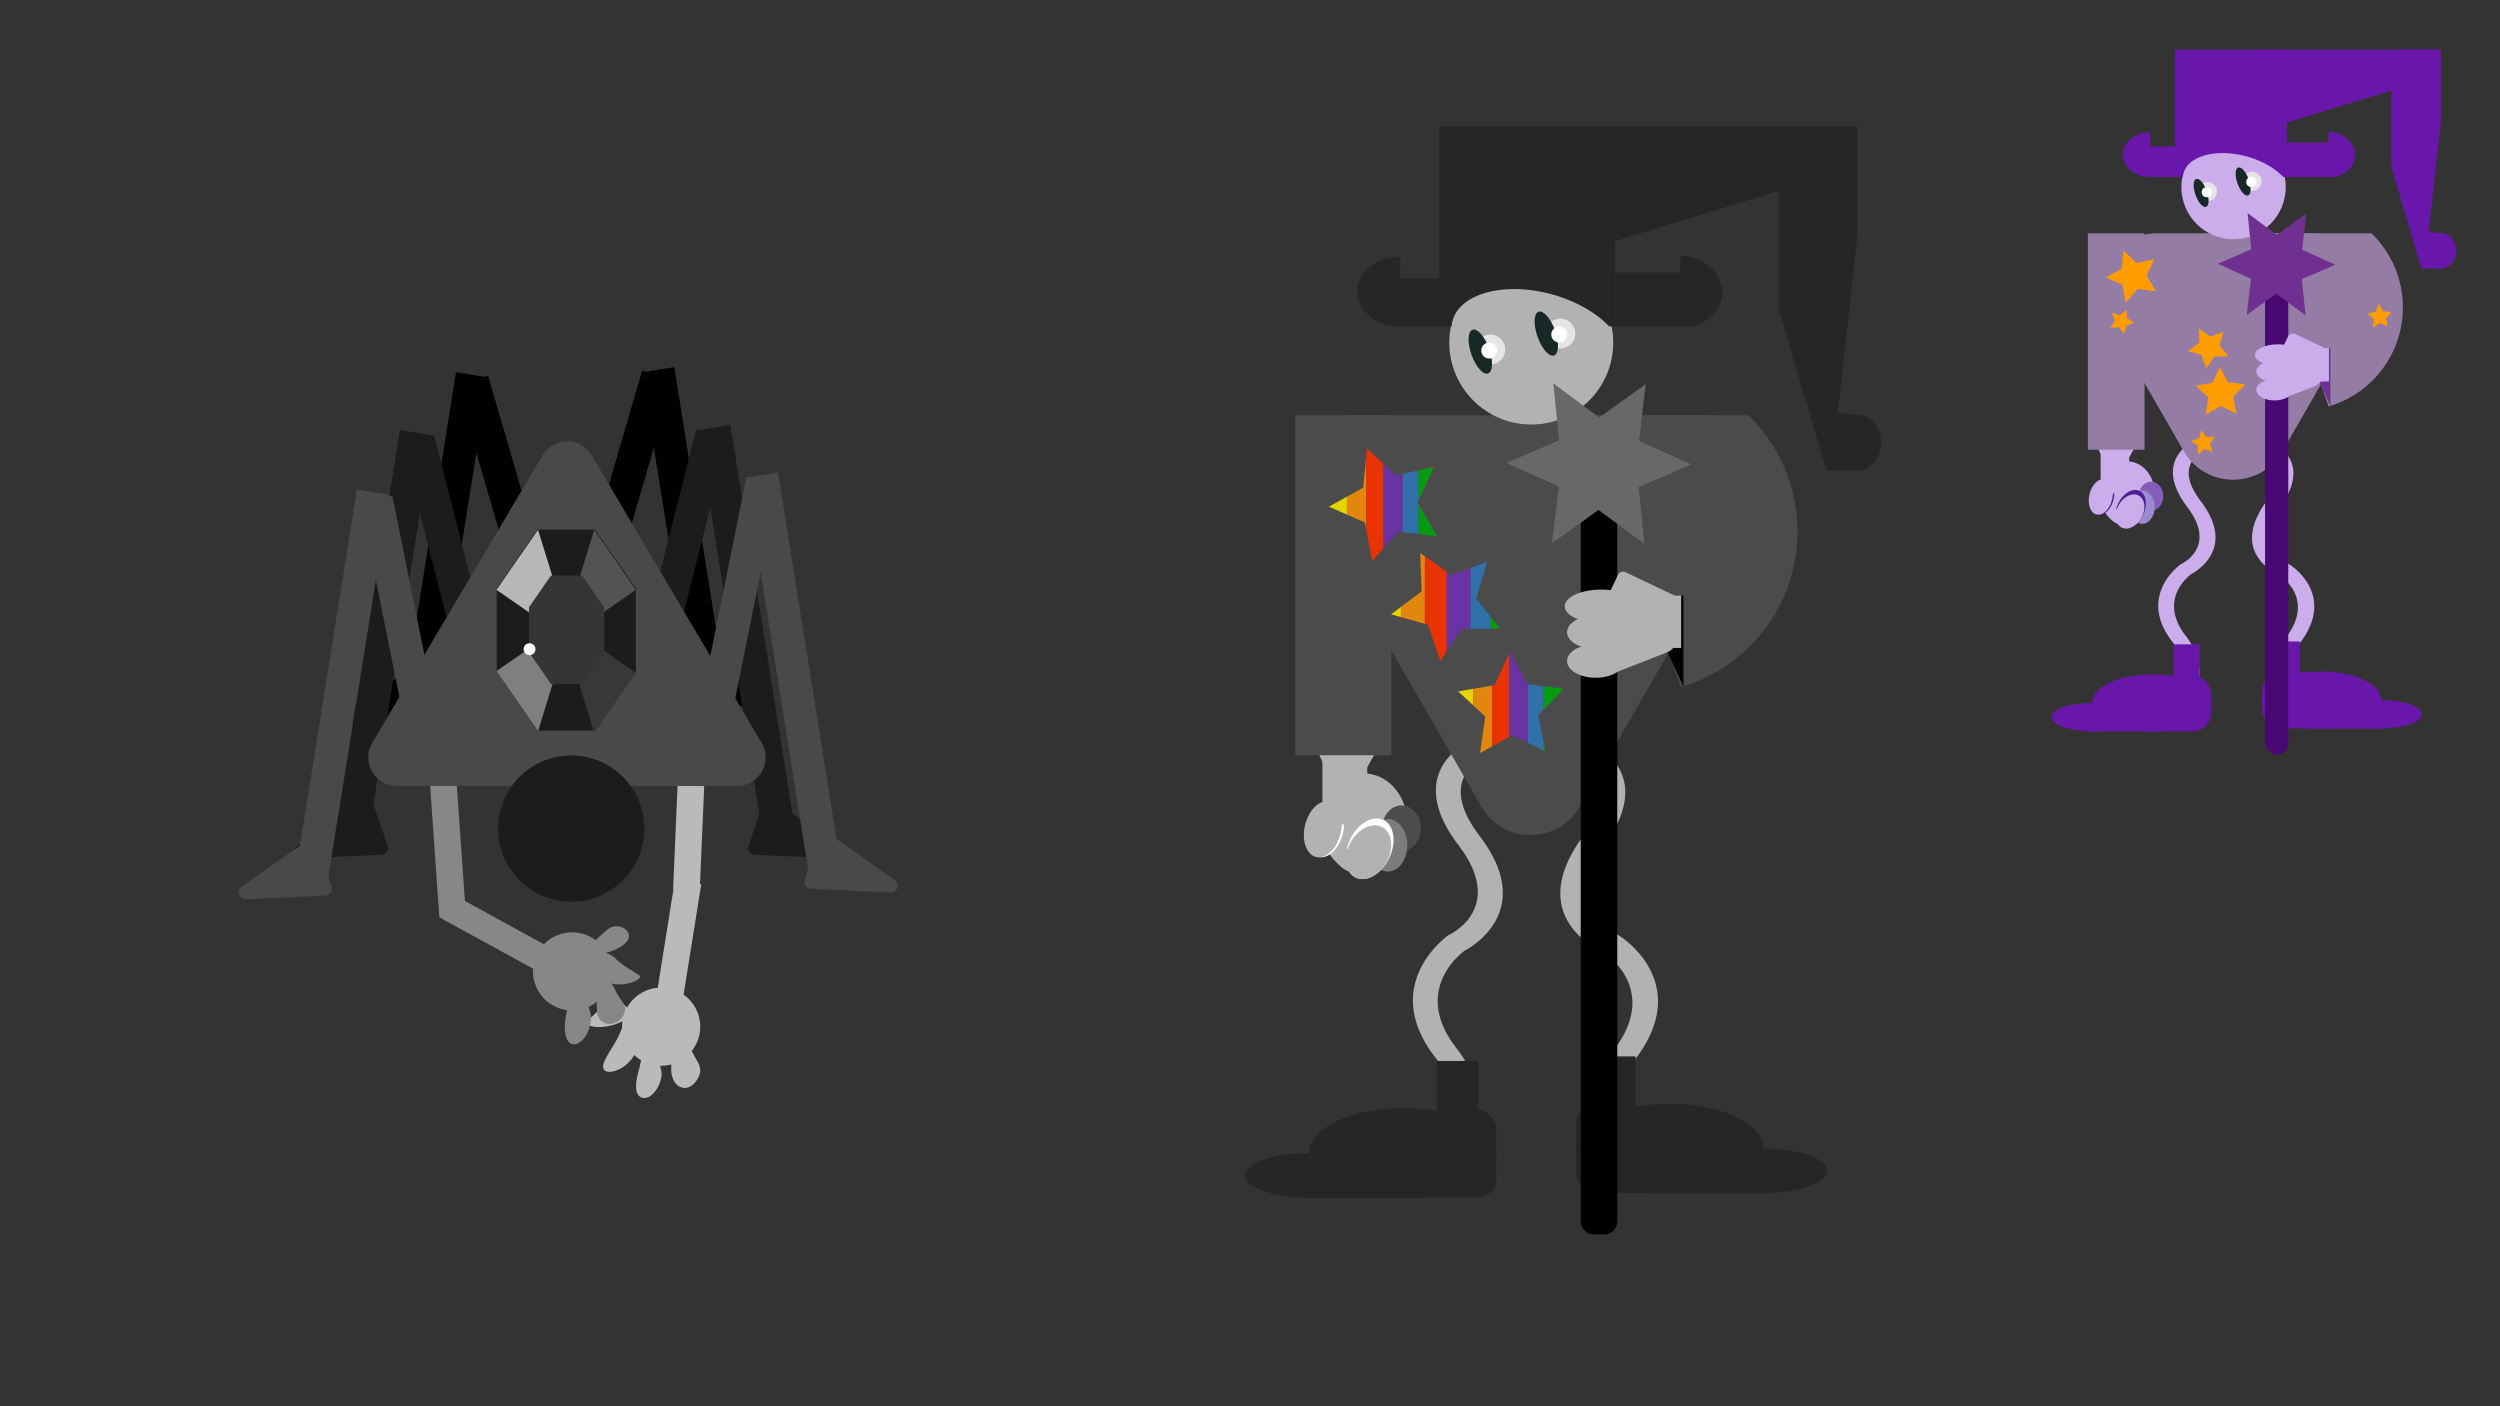 <svg xmlns="http://www.w3.org/2000/svg" width="1600" height="900" viewBox="0 0 1600 900"><rect x="0" y="0" width="1600" height="900" fill="#333333" stroke="none"/><defs><style>.cls-1{fill:#bababa;}.cls-2{fill:#1c1c1c;}.cls-3{fill:#494949;}.cls-4{fill:#878787;}.cls-5{fill:#545354;}.cls-6{fill:#b7b7b7;}.cls-7{fill:#383838;}.cls-8{fill:#7f7f7f;}.cls-9{fill:#353535;}.cls-10{fill:#fff;}.cls-11{fill:#caadea;}.cls-12{fill:#957ca5;}.cls-13{fill:#6917aa;}.cls-14{fill:#490972;}.cls-15{fill:#6f3091;}.cls-16{fill:#e5e5e5;}.cls-17{fill:#172827;}.cls-18{fill:#855ebc;}.cls-19{fill:#9c8bd1;}.cls-20{fill:#4d1d91;}.cls-21{fill:#ff9d00;}.cls-22{fill:#262626;}.cls-23{fill:#b2b2b2;}.cls-24{fill:#4c4b4c;}.cls-25{fill:#686868;}.cls-26{fill:#4c4c4c;}.cls-27{fill:#7c7c7c;}.cls-28{fill:#e5d400;}.cls-29{fill:#ea3303;}.cls-30{fill:#2f71a8;}.cls-31{fill:#079b11;}.cls-32{fill:#6933a3;}.cls-33{fill:#e2870e;}.cls-34{fill:none;}</style></defs><title>Artboard 1</title><g id="Layer_3" data-name="Layer 3"><rect class="cls-1" x="433.46" y="442.94" width="17.05" height="126.57" transform="translate(861.88 1030.93) rotate(-177.54)"/><rect class="cls-1" x="425.36" y="564.07" width="17.05" height="81.82" transform="translate(766.9 1270.83) rotate(-170.92)"/><circle class="cls-1" cx="423.13" cy="657.08" r="25.03"/><path class="cls-1" d="M443.29,673.77c3.5,6.91,7.92,10.43,1.95,18.56-6.41,8.24-16.14,2.83-15.65-8.68.23-10.45.23-19.71,2.86-23.11C435.8,657,440,666.12,443.29,673.77Z"/><path class="cls-1" d="M423.19,685.35c1.43,5.14-3.91,17.62-11.22,17.43-7.21-1-5-11.73-2.57-20,1.85-9,3.89-16.14,7.67-13C420.4,673.47,422.17,680.29,423.19,685.35Z"/><path class="cls-1" d="M406.54,673.86c-4.16,10.21-19,15.72-20.52,9.55-.79-5.19,7.89-14.31,11-23,3.8-8.9,9.15-8.43,11.34-3.79C409.93,661.08,410.77,664.28,406.54,673.86Z"/><path class="cls-1" d="M392.47,656c11.55-3.63,11.57-7.91,9.75-10a11.28,11.28,0,0,0-11.62-4.64c-5.25,1.36-8,6.47-13.06,10.41C371.73,655.9,380.12,659.3,392.47,656Z"/><path d="M225.87,463.47l50.94-2.4a4.37,4.37,0,0,0,3.93-5.78l-9.24-27a4.38,4.38,0,0,0-6.66-2.16l-41.69,29.37A4.37,4.37,0,0,0,225.87,463.47Z"/><path d="M487.18,452.59l-50.94-2.4a4.38,4.38,0,0,1-3.94-5.79l9.25-27a4.38,4.38,0,0,1,6.66-2.16l41.69,29.36A4.38,4.38,0,0,1,487.18,452.59Z"/><rect class="cls-2" x="466.88" y="272.04" width="21.02" height="257.96" transform="translate(-57.28 80.33) rotate(-9.08)"/><rect x="430.98" y="235.04" width="21.02" height="257.96" transform="translate(-51.9 74.2) rotate(-9.08)"/><rect x="380.68" y="235.94" width="21.02" height="213.09" transform="translate(111.69 -95.93) rotate(16.28)"/><rect class="cls-3" x="463.22" y="308.41" width="21.02" height="140.01" transform="translate(84.18 -86.21) rotate(11.41)"/><rect class="cls-2" x="424.94" y="275.13" width="21.02" height="164.98" transform="translate(101.11 -95.95) rotate(14.21)"/><rect class="cls-4" x="276.59" y="456.1" width="17.05" height="130.61" transform="translate(606 1021.59) rotate(175.99)"/><rect class="cls-4" x="315.58" y="557.28" width="17.05" height="87.31" transform="translate(1006.86 605.19) rotate(118.7)"/><rect class="cls-2" x="235.43" y="275.3" width="21.02" height="257.96" transform="translate(425.03 842.3) rotate(-170.92)"/><rect x="271.34" y="238.31" width="21.02" height="257.96" transform="translate(502.23 774.44) rotate(-170.92)"/><rect x="321.64" y="239.21" width="21.02" height="213.09" transform="translate(747.9 584.53) rotate(163.72)"/><rect class="cls-3" x="244.18" y="318.02" width="21.02" height="140.01" transform="translate(581.08 718.04) rotate(168.59)"/><rect class="cls-2" x="277.38" y="278.4" width="21.02" height="164.98" transform="translate(655.56 640.07) rotate(165.79)"/><path class="cls-3" d="M378.74,291.46l108.7,184a18.3,18.3,0,0,1-15.77,27.61L254,503a18.3,18.3,0,0,1-15.74-27.63L347.23,291.44A18.3,18.3,0,0,1,378.74,291.46Z"/><circle class="cls-2" cx="365.57" cy="530.29" r="46.79"/><path class="cls-2" d="M534,549.43,483,547a4.38,4.38,0,0,1-3.94-5.79l9.25-27a4.38,4.38,0,0,1,6.66-2.15l41.69,29.36A4.37,4.37,0,0,1,534,549.43Z"/><polygon class="cls-2" points="406.92 429.92 380.85 467.61 343.97 467.61 317.9 429.92 317.9 376.63 343.97 338.94 380.85 338.94 406.92 376.63 406.92 429.92"/><polygon class="cls-5" points="380.31 339.05 357.99 411.38 406.92 377.5 380.31 339.05"/><polygon class="cls-6" points="344.35 339.05 366.66 411.38 317.73 377.5 344.35 339.05"/><polygon class="cls-7" points="380.31 469.05 357.99 396.72 406.92 430.6 380.31 469.05"/><polygon class="cls-8" points="344.35 467.96 366.66 395.63 317.73 429.51 344.35 467.96"/><path class="cls-3" d="M569.87,571.2l-50.94-2.4A4.38,4.38,0,0,1,515,563l9.25-27a4.37,4.37,0,0,1,6.65-2.16l41.7,29.36A4.38,4.38,0,0,1,569.87,571.2Z"/><path class="cls-2" d="M193.23,549.43,244.17,547a4.38,4.38,0,0,0,3.93-5.79l-9.25-27a4.37,4.37,0,0,0-6.65-2.15l-41.7,29.36A4.37,4.37,0,0,0,193.23,549.43Z"/><path class="cls-3" d="M157.32,575.55l50.94-2.4a4.37,4.37,0,0,0,3.93-5.79l-9.25-27a4.37,4.37,0,0,0-6.65-2.16L154.6,567.6A4.38,4.38,0,0,0,157.32,575.55Z"/><rect class="cls-3" x="497.35" y="302.51" width="21.02" height="257.96" transform="translate(-61.71 85.51) rotate(-9.08)"/><rect class="cls-3" x="207.91" y="313.39" width="21.02" height="257.96" transform="translate(364.32 913.65) rotate(-170.92)"/><circle class="cls-4" cx="366.15" cy="621.7" r="25.03"/><path class="cls-4" d="M362.66,647.78c-2.48,10.06-1.44,22.94,6.76,20.26,8-3.92,10.25-16.52,7.93-21.5-1.92-5.55-4.16-15.76-7.93-17.68C365.45,627.51,364.42,637.44,362.66,647.78Z"/><path class="cls-4" d="M382.19,647.79c.89,9.46,12.41,9.7,16.6,2.42,3.83-6.7-1.38-8.76-4.5-15.46-3.16-7-7.88-12.2-10.34-7.73C382.36,631.2,381.44,639.26,382.19,647.79Z"/><path class="cls-4" d="M389,628.69c9.39,4,23.48-1.85,20.11-4.58-3.24-2.3-10.94-6-15.85-11.27-5.9-4.81-11.71-4-11.32.24C382.68,616.89,380.48,624.49,389,628.69Z"/><path class="cls-4" d="M393.57,607.88c-10.83,4.56-22.57,2.28-17.1-1.93,5.14-3.9,9.75-9.75,14.25-12.3,5.42-2.39,10.32.73,11.26,3.24C403,599.08,403.62,603.07,393.57,607.88Z"/><polygon class="cls-9" points="386.64 417.45 372.56 437.8 352.65 437.8 338.57 417.45 338.57 388.67 352.65 368.32 372.56 368.32 386.64 388.67 386.64 417.45"/><circle class="cls-10" cx="338.91" cy="415.49" r="3.81"/></g><g id="Layer_2" data-name="Layer 2"><rect class="cls-11" x="1344.4" y="287.16" width="18.26" height="24.83"/><path class="cls-12" d="M1517.81,149.34H1426a66,66,0,0,0,45.89,113.39c1.19,0,2.37,0,3.54-.1l9.23-18.21,5.71,15.67a66,66,0,0,0,27.4-110.75Z"/><path class="cls-11" d="M1473.65,459.46a46.43,46.43,0,0,1-13.6-14.28c-4.92-8.36-8.31-21.73,3.54-37.9,17.54-23.93-2.76-37.92-5.25-39.5-4.12-1.88-30.42-15.39-8.29-46.28,6.73-9.4,8.79-17.25,6.15-23.34-3-6.88-11.26-9.32-11.34-9.34l4.35-7.54c.51.14,12.51,3.54,16.94,13.73,3.59,8.24,1.22,18.26-7,29.79-18.64,26,4.25,35.64,5.23,36l.36.15.34.19c.3.19,30.29,18.48,7.56,49.48-7.73,10.55-8.72,20.88-2.94,30.7a38.66,38.66,0,0,0,11.11,11.77Z"/><path class="cls-11" d="M1391.43,459.71A46.31,46.31,0,0,0,1404,444.76c4.4-8.6,7.11-22.12-5-37.64-17.9-23,1.1-38,3.43-39.71,3.9-2.08,28.69-16.92,6.09-46.62-6.88-9-9.2-16.76-6.89-23,2.6-7,10.46-9.87,10.54-9.9l-4.51-7.31c-.48.17-11.91,4.18-15.76,14.58-3.12,8.41-.42,18.29,8,29.37,19,25-2.63,35.79-3.56,36.24l-.34.16-.32.22c-.28.19-28.43,20-5.25,49.78,7.89,10.13,9.27,20.38,4.1,30.48a38.7,38.7,0,0,1-10.22,12.32Z"/><path class="cls-12" d="M1397.61,288.76,1348.77,204c-14-24.31,3.54-54.68,31.6-54.68H1478c28.06,0,45.61,30.37,31.6,54.68l-48.83,84.74C1446.77,313.1,1411.64,313.1,1397.61,288.76Z"/><circle class="cls-11" cx="1429.47" cy="119.75" r="33.39"/><ellipse class="cls-13" cx="1561.82" cy="160.47" rx="10.18" ry="11.4"/><rect class="cls-13" x="1374.08" y="93.69" width="21.18" height="19.55"/><rect class="cls-13" x="1463.68" y="91.24" width="30.14" height="21.99"/><polygon class="cls-13" points="1554.32 148.46 1562.23 77.16 1562.23 31.79 1530.46 31.79 1530.46 106.95 1549.69 171.87 1562.23 171.87 1562.23 149.34 1554.32 148.46"/><path class="cls-13" d="M1376.12,113.23c-9.67,0-17.51-6.38-17.51-14.25s7.84-14.25,17.51-14.25"/><polygon class="cls-13" points="1444.94 78.21 1464.24 78.21 1559.78 48.96 1559.78 31.79 1444.94 31.79 1444.94 78.21"/><path class="cls-13" d="M1494.38,113.23c7.18-1.56,12.57-6.91,12.84-13.47.34-8.1-7.22-15-16.88-15.39l-1.2,28.86Z"/><path class="cls-13" d="M1397.38,110.91c3.12-11.27,21.28-16.09,40.58-10.76,9.81,2.71,18,7.52,23.31,13.08h2.41V31.79H1392v81.44h5A12.38,12.38,0,0,1,1397.38,110.91Z"/><ellipse class="cls-13" cx="1377.09" cy="449.82" rx="38.14" ry="18.2"/><rect class="cls-13" x="1366.95" y="432.33" width="48.29" height="35.69" rx="12"/><ellipse class="cls-13" cx="1338.95" cy="458.97" rx="25.95" ry="9.04"/><rect class="cls-13" x="1336.24" y="454.19" width="48.33" height="13.94"/><rect class="cls-13" x="1391.07" y="412.37" width="16.73" height="26.02"/><ellipse class="cls-13" cx="1485.91" cy="447.96" rx="38.14" ry="18.2"/><rect class="cls-13" x="1447.76" y="430.47" width="48.29" height="35.69" rx="12" transform="translate(2943.82 896.63) rotate(-180)"/><ellipse class="cls-13" cx="1524.05" cy="457.12" rx="25.95" ry="9.04"/><rect class="cls-13" x="1478.43" y="452.33" width="48.33" height="13.94" transform="translate(3005.2 918.6) rotate(-180)"/><rect class="cls-13" x="1455.2" y="410.51" width="16.73" height="26.02" transform="translate(2927.13 847.04) rotate(-180)"/><rect class="cls-14" x="1449.62" y="184.66" width="14.87" height="298.34" rx="7.44"/><polygon class="cls-15" points="1475.55 201.82 1456.85 187.91 1437.94 201.53 1440.64 178.38 1419.39 168.81 1440.79 159.57 1438.46 136.39 1457.15 150.3 1476.07 136.69 1473.36 159.83 1494.61 169.41 1473.21 178.64 1475.55 201.82"/><circle class="cls-16" cx="1412.77" cy="122.6" r="6.11"/><circle class="cls-16" cx="1441.28" cy="116.08" r="6.11"/><ellipse class="cls-17" cx="1408.7" cy="123.41" rx="3.79" ry="9.46" transform="translate(39.87 478.34) rotate(-19.54)"/><ellipse class="cls-17" cx="1435.58" cy="116.08" rx="3.79" ry="9.46" transform="translate(43.87 486.9) rotate(-19.54)"/><circle class="cls-10" cx="1412.36" cy="123.01" r="3.26"/><circle class="cls-10" cx="1440.87" cy="116.49" r="3.26"/><polygon class="cls-11" points="1352.98 309.86 1340.26 281.32 1368.36 282.66 1352.98 309.86"/><rect class="cls-12" x="1336.24" y="149.34" width="36.25" height="138.48"/><polygon class="cls-15" points="1477.22 222.77 1474.71 223.6 1491.45 259.94 1491.47 222.77 1477.22 222.77"/><ellipse class="cls-11" cx="1361.33" cy="315.71" rx="17.66" ry="20.45"/><ellipse class="cls-18" cx="1376.66" cy="317.57" rx="7.9" ry="9.29"/><ellipse class="cls-19" cx="1371.09" cy="324.54" rx="7.9" ry="10.69"/><ellipse class="cls-20" cx="1363.65" cy="325.93" rx="13.01" ry="8.83" transform="translate(482.39 1416.42) rotate(-64.5)"/><ellipse class="cls-11" cx="1363.19" cy="327.32" rx="11.62" ry="8.36" transform="translate(421.49 1365.89) rotate(-61.3)"/><ellipse class="cls-11" cx="1353.91" cy="330.12" rx="3.61" ry="6.88" transform="translate(163.12 1054.05) rotate(-45)"/><ellipse class="cls-20" cx="1345.53" cy="318.03" rx="11.62" ry="7.44" transform="translate(717.37 1549.7) rotate(-76.28)"/><ellipse class="cls-11" cx="1344.6" cy="318.03" rx="11.62" ry="7.44" transform="translate(716.66 1548.8) rotate(-76.28)"/><rect class="cls-11" x="1469.14" y="222.77" width="21.38" height="21.38"/><rect class="cls-11" x="1450.7" y="226.13" width="37.29" height="24.98" rx="11.16" transform="translate(14.1 551.96) rotate(-21.38)"/><rect class="cls-11" x="1459.19" y="216.77" width="26.26" height="24.61" rx="3.54" transform="translate(241.79 -611.16) rotate(25.48)"/><ellipse class="cls-11" cx="1457.99" cy="227.18" rx="14.87" ry="6.82"/><ellipse class="cls-11" cx="1455.69" cy="237.73" rx="11.64" ry="6.82"/><ellipse class="cls-11" cx="1455.69" cy="249.47" rx="11.64" ry="6.82"/><rect class="cls-11" x="1345.49" y="302.06" width="9.59" height="13.01" transform="translate(137.29 -360.1) rotate(15.99)"/><path class="cls-21" d="M1412,235.76l-2.93-8.58-8.73-2.45,7.25-5.44-.37-9.06,7.41,5.22,8.51-3.15-2.67,8.66,5.62,7.11-9.07.14Z"/><polygon class="cls-21" points="1431.37 264.85 1421.41 259.93 1411.71 265.35 1413.31 254.36 1405.15 246.81 1416.1 244.93 1420.76 234.85 1425.93 244.68 1436.96 245.99 1429.21 253.95 1431.37 264.85"/><polygon class="cls-21" points="1379.73 186.37 1368.21 184.94 1360.5 193.62 1358.3 182.22 1347.66 177.57 1357.82 171.96 1358.96 160.4 1367.44 168.33 1378.78 165.84 1373.86 176.35 1379.73 186.37"/><polygon class="cls-21" points="1359.54 213.7 1356.11 209.45 1350.66 209.88 1353.64 205.3 1351.55 200.25 1356.83 201.66 1360.99 198.12 1361.27 203.58 1365.92 206.43 1360.82 208.39 1359.54 213.7"/><polygon class="cls-21" points="1528.26 209.04 1523.28 206.8 1518.61 209.64 1519.2 204.21 1515.06 200.64 1520.41 199.53 1522.52 194.49 1525.23 199.22 1530.67 199.67 1527.01 203.72 1528.26 209.04"/><polygon class="cls-21" points="1416.19 289.13 1410.99 287.45 1406.66 290.77 1406.66 285.31 1402.15 282.22 1407.35 280.53 1408.89 275.29 1412.11 279.7 1417.57 279.56 1414.37 283.98 1416.19 289.13"/><ellipse class="cls-22" cx="1187.97" cy="283.21" rx="16" ry="17.92"/><polygon class="cls-22" points="1176.19 264.33 1188.61 152.29 1188.61 81 1138.7 81 1138.7 199.11 1168.92 301.12 1188.61 301.12 1188.61 265.71 1176.19 264.33"/><path class="cls-22" d="M1082,209c11.29-2.46,19.76-10.86,20.19-21.18.53-12.71-11.35-23.53-26.53-24.17L1073.77,209Z"/><polygon class="cls-10" points="1135.24 359.52 1127.42 356 1120.08 360.46 1121.01 351.93 1114.5 346.33 1122.9 344.57 1126.21 336.65 1130.48 344.1 1139.04 344.81 1133.27 351.17 1135.24 359.52"/><rect class="cls-23" x="846.34" y="482.28" width="28.69" height="39.01"/><path class="cls-24" d="M1118.83,265.72H974.63a103.66,103.66,0,0,0,72.1,178.17c1.87,0,3.72-.06,5.57-.16l14.49-28.61,9,24.61a103.66,103.66,0,0,0,43.06-174Z"/><path class="cls-23" d="M1049.43,753a72.73,72.73,0,0,1-21.36-22.42c-7.74-13.15-13.06-34.15,5.56-59.56,27.56-37.6-4.35-59.59-8.25-62.07-6.48-3-47.8-24.19-13-72.72,10.58-14.76,13.83-27.1,9.67-36.67-4.71-10.81-17.69-14.64-17.82-14.68L1011,473c.8.22,19.66,5.57,26.62,21.58,5.63,12.94,1.91,28.69-11.06,46.8-29.3,40.9,6.67,56,8.21,56.63l.56.22.54.31c.48.29,47.59,29,11.89,77.75-12.15,16.58-13.71,32.81-4.63,48.23A60.48,60.48,0,0,0,1060.62,743Z"/><path class="cls-23" d="M920.24,753.4a73,73,0,0,0,19.67-23.48c6.91-13.52,11.17-34.76-7.82-59.16-28.13-36.12,1.72-59.7,5.39-62.39,6.12-3.27,45.08-26.59,9.56-73.25-10.8-14.19-14.44-26.34-10.82-36.11,4.08-11,16.44-15.52,16.56-15.56L945.7,472c-.76.26-18.72,6.57-24.77,22.9-4.9,13.22-.66,28.75,12.59,46.16,29.94,39.32-4.12,56.24-5.58,56.94l-.53.25-.5.34c-.45.31-44.69,31.43-8.26,78.22,12.4,15.92,14.57,32,6.45,47.9A60.8,60.8,0,0,1,909,744Z"/><path class="cls-24" d="M948,516.11,835.21,320.39c-14-24.31,3.54-54.67,31.6-54.67h225.56c28.06,0,45.61,30.36,31.6,54.67L1011.19,516.11C997.16,540.46,962,540.46,948,516.11Z"/><circle class="cls-23" cx="980.01" cy="219.22" r="52.47"/><rect class="cls-22" x="892.98" y="178.26" width="33.27" height="30.71"/><rect class="cls-22" x="1033.76" y="174.42" width="47.35" height="34.55"/><path class="cls-22" d="M896.18,209c-15.19,0-27.51-10-27.51-22.4s12.32-22.39,27.51-22.39"/><polygon class="cls-22" points="1004.33 153.95 1034.64 153.95 1184.77 107.98 1184.77 81 1004.33 81 1004.33 153.95"/><path class="cls-22" d="M929.59,205.33c4.9-17.71,33.44-25.28,63.76-16.91,15.41,4.26,28.31,11.83,36.63,20.56h3.78V81H921.14V209H929A19.78,19.78,0,0,1,929.59,205.33Z"/><ellipse class="cls-22" cx="897.71" cy="737.87" rx="59.93" ry="28.59"/><rect class="cls-22" x="881.77" y="710.38" width="75.88" height="56.08" rx="12"/><ellipse class="cls-22" cx="837.78" cy="752.25" rx="40.78" ry="14.21"/><rect class="cls-22" x="833.51" y="744.73" width="75.94" height="21.91"/><rect class="cls-22" x="919.67" y="679.01" width="26.29" height="40.89"/><ellipse class="cls-22" cx="1068.69" cy="734.95" rx="59.93" ry="28.59"/><rect class="cls-22" x="1008.76" y="707.46" width="75.88" height="56.08" rx="12" transform="translate(2093.39 1470.99) rotate(-180)"/><ellipse class="cls-22" cx="1128.62" cy="749.33" rx="40.78" ry="14.21"/><rect class="cls-22" x="1056.95" y="741.81" width="75.94" height="21.91" transform="translate(2189.84 1505.52) rotate(-180)"/><rect class="cls-22" x="1020.44" y="676.09" width="26.29" height="40.89" transform="translate(2067.17 1393.07) rotate(-180)"/><rect x="1011.68" y="321.21" width="23.37" height="468.79" rx="8"/><polygon class="cls-25" points="1052.41 348.19 1023.04 326.32 993.32 347.71 997.57 311.34 964.18 296.3 997.8 281.8 994.13 245.36 1023.51 267.23 1053.23 245.83 1048.98 282.2 1082.37 297.24 1048.74 311.75 1052.41 348.19"/><circle class="cls-16" cx="953.77" cy="223.7" r="9.6"/><circle class="cls-16" cx="998.57" cy="213.46" r="9.6"/><ellipse class="cls-17" cx="947.37" cy="224.98" rx="5.95" ry="14.86" transform="translate(-20.68 329.87) rotate(-19.54)"/><ellipse class="cls-17" cx="989.61" cy="213.46" rx="5.95" ry="14.86" transform="translate(-14.39 343.33) rotate(-19.54)"/><circle class="cls-10" cx="953.13" cy="224.34" r="5.12"/><circle class="cls-10" cx="997.93" cy="214.1" r="5.12"/><polygon class="cls-23" points="859.83 517.95 839.83 473.1 883.98 475.2 859.83 517.95"/><rect class="cls-24" x="829" y="265.72" width="61.46" height="217.6"/><polygon points="1055.04 381.09 1051.1 382.41 1077.39 439.51 1077.43 381.09 1055.04 381.09"/><ellipse class="cls-23" cx="872.94" cy="527.13" rx="27.75" ry="32.13"/><ellipse class="cls-26" cx="897.04" cy="530.05" rx="12.41" ry="14.6"/><ellipse class="cls-27" cx="888.27" cy="541" rx="12.41" ry="16.79"/><ellipse class="cls-10" cx="876.59" cy="543.19" rx="20.45" ry="13.87" transform="translate(8.92 1100.53) rotate(-64.5)"/><ellipse class="cls-23" cx="875.86" cy="545.38" rx="18.25" ry="13.14" transform="translate(-23.11 1051.78) rotate(-61.3)"/><ellipse class="cls-23" cx="861.29" cy="549.78" rx="5.67" ry="10.81" transform="translate(-136.49 770.05) rotate(-45)"/><ellipse class="cls-10" cx="848.11" cy="530.78" rx="18.25" ry="11.68" transform="translate(131.28 1228.76) rotate(-76.28)"/><ellipse class="cls-23" cx="846.65" cy="530.78" rx="18.25" ry="11.68" transform="translate(130.17 1227.34) rotate(-76.28)"/><rect class="cls-23" x="1042.35" y="381.09" width="33.59" height="33.59"/><rect class="cls-23" x="1013.37" y="386.38" width="58.59" height="39.25" rx="11.16" transform="translate(-76.26 407.96) rotate(-21.38)"/><rect class="cls-23" x="1026.71" y="371.67" width="41.26" height="38.67" rx="3.54" transform="translate(270.12 -412.56) rotate(25.48)"/><ellipse class="cls-23" cx="1024.82" cy="388.03" rx="23.37" ry="10.71"/><ellipse class="cls-23" cx="1021.21" cy="404.61" rx="18.3" ry="10.71"/><ellipse class="cls-23" cx="1021.21" cy="423.05" rx="18.3" ry="10.71"/><rect class="cls-23" x="848.05" y="505.69" width="15.07" height="20.45" transform="translate(175.27 -215.77) rotate(15.99)"/><polygon class="cls-28" points="890.27 393.18 896.61 394.96 896.61 388.42 890.27 393.18"/><polygon class="cls-29" points="925.87 365.92 911.88 356.07 911.88 399.24 913.88 399.8 921.81 423 925.87 416.9 925.87 365.92"/><polygon class="cls-30" points="953.86 402.31 953.86 394.55 944.71 382.98 951.93 359.55 941.13 363.55 941.13 402.5 953.86 402.31"/><polygon class="cls-31" points="959.92 402.22 953.86 394.55 953.86 402.31 959.92 402.22"/><polygon class="cls-32" points="935.4 402.59 941.13 402.5 941.13 363.55 928.94 368.07 925.87 365.92 925.87 416.9 935.4 402.59"/><polygon class="cls-33" points="908.88 353.96 909.88 378.46 896.61 388.42 896.61 394.96 911.88 399.24 911.88 356.07 908.88 353.96"/><polygon class="cls-34" points="1001 440.75 999.94 440.62 999.94 441.84 1001 440.75"/><polygon class="cls-28" points="933.22 442.5 942.8 451.37 942.8 440.85 933.22 442.5"/><polygon class="cls-29" points="956.55 438.49 954.83 438.79 954.83 477.74 965.86 471.57 965.86 418.33 956.55 438.49"/><polygon class="cls-30" points="987.91 439.19 977.89 438 977.89 475.4 987.91 480.35 987.91 475.01 984.48 457.7 987.91 454.19 987.91 439.19"/><polygon class="cls-31" points="989.08 480.93 987.91 475.01 987.91 480.35 989.08 480.93"/><polygon class="cls-31" points="999.94 441.84 999.94 440.62 987.91 439.19 987.91 454.19 999.94 441.84"/><polygon class="cls-32" points="977.49 437.95 966.47 417 965.86 418.33 965.86 471.57 967.85 470.45 977.89 475.4 977.89 438 977.49 437.95"/><polygon class="cls-33" points="942.8 440.85 942.8 451.37 950.59 458.58 947.19 482.01 954.83 477.74 954.83 438.79 942.8 440.85"/><polygon class="cls-28" points="850.47 324.26 862.04 329.32 862.04 317.87 850.47 324.26"/><polygon class="cls-29" points="874.91 287.1 874.26 293.76 874.26 338.31 878.26 359 885.46 350.89 885.46 296.96 874.91 287.1"/><polygon class="cls-30" points="907.86 301.05 897.68 303.29 897.68 340.55 907.86 341.81 907.86 322.81 907.17 321.63 907.86 320.14 907.86 301.05"/><polygon class="cls-31" points="917.82 298.87 907.86 301.05 907.86 320.14 917.82 298.87"/><polygon class="cls-31" points="919.88 343.3 907.86 322.81 907.86 341.81 919.88 343.3"/><polygon class="cls-32" points="893.27 304.26 885.46 296.96 885.46 350.89 894.94 340.21 897.68 340.55 897.68 303.29 893.27 304.26"/><polygon class="cls-33" points="872.46 312.11 862.04 317.87 862.04 329.32 873.49 334.33 874.26 338.31 874.26 293.76 872.46 312.11"/></g></svg>